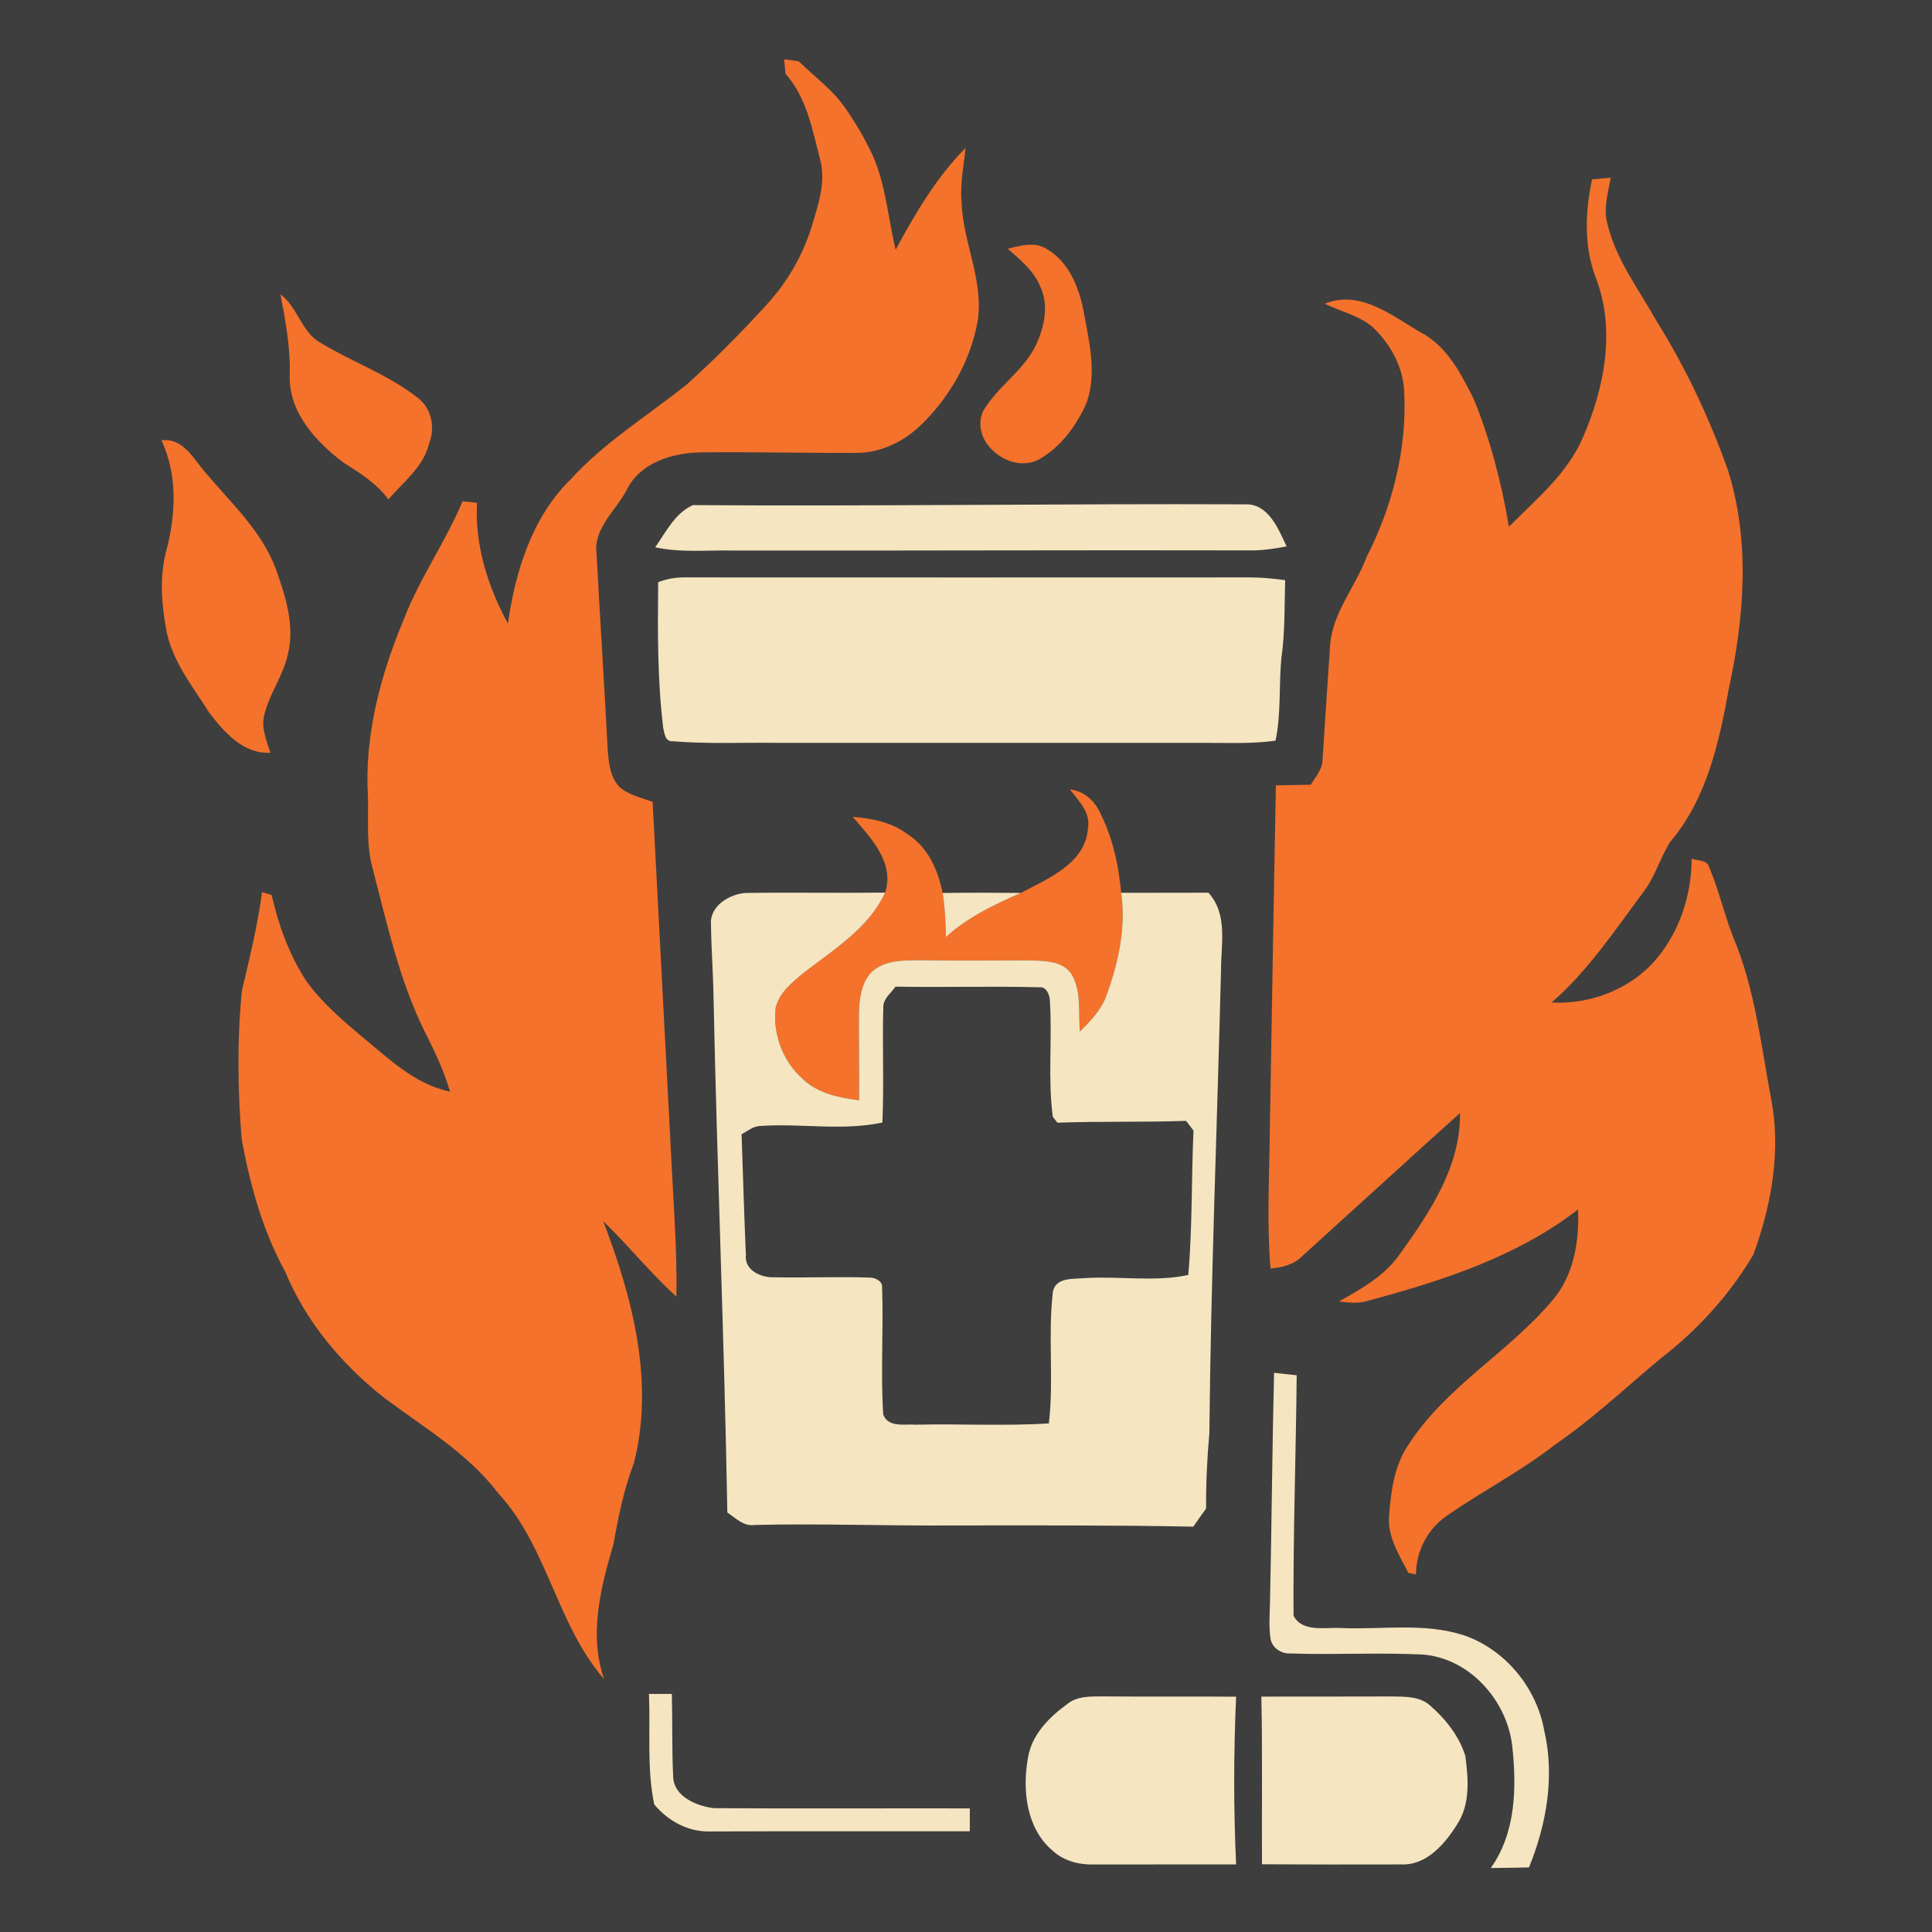 <?xml version="1.0" encoding="UTF-8" ?>
<!DOCTYPE svg PUBLIC "-//W3C//DTD SVG 1.1//EN" "http://www.w3.org/Graphics/SVG/1.1/DTD/svg11.dtd">
<svg width="422pt" height="422pt" viewBox="0 0 422 422" version="1.1" xmlns="http://www.w3.org/2000/svg">
<path fill="#3e3e3e" opacity="1.00" d=" M 0.00 0.00 L 422.00 0.00 L 422.00 422.00 L 0.00 422.00 L 0.00 0.00 Z" />
<path fill="#f4722b" opacity="1.00" d=" M 171.28 12.96 C 172.34 13.10 173.41 13.25 174.48 13.39 C 177.88 16.73 181.83 19.57 184.58 23.53 C 186.81 26.71 188.79 30.08 190.46 33.59 C 193.50 40.19 193.94 47.55 195.63 54.54 C 199.91 46.64 204.53 38.75 210.90 32.32 C 210.52 36.22 209.67 40.11 210.03 44.05 C 210.29 52.86 214.88 61.11 213.57 70.04 C 212.02 78.76 207.43 86.84 201.04 92.94 C 197.31 96.55 192.23 98.95 186.98 98.92 C 175.65 98.97 164.31 98.68 152.97 98.81 C 146.79 98.94 139.80 101.06 136.89 107.02 C 134.51 111.56 129.56 115.42 130.30 121.02 C 131.08 135.27 131.99 149.51 132.74 163.77 C 132.99 166.75 133.26 170.20 135.74 172.26 C 137.76 173.72 140.23 174.32 142.55 175.15 C 143.91 200.79 145.22 226.44 146.58 252.09 C 147.06 262.47 147.93 272.83 147.74 283.22 C 142.05 278.07 137.27 272.05 131.76 266.73 C 138.14 283.40 143.00 301.82 138.46 319.58 C 136.29 325.27 135.06 331.22 134.02 337.20 C 131.21 346.74 128.56 357.01 131.96 366.78 C 121.59 354.84 119.63 337.88 108.85 326.19 C 102.15 317.37 92.48 311.75 83.77 305.21 C 74.58 297.91 66.81 288.69 62.30 277.77 C 57.37 268.83 54.67 258.94 52.80 248.96 C 51.91 238.16 51.77 227.26 52.83 216.46 C 54.51 209.31 56.27 202.16 57.24 194.86 C 57.76 195.02 58.81 195.34 59.34 195.50 C 60.83 202.04 63.14 208.48 66.81 214.13 C 70.10 218.80 74.48 222.56 78.82 226.23 C 84.76 231.06 90.50 236.84 98.30 238.44 C 97.01 234.02 95.07 229.83 92.97 225.75 C 87.24 214.29 84.52 201.70 81.32 189.39 C 79.99 184.38 80.49 179.16 80.37 174.05 C 79.56 160.70 83.10 147.46 88.22 135.24 C 91.67 126.25 97.35 118.35 101.04 109.48 C 101.83 109.56 103.41 109.74 104.19 109.83 C 103.70 119.09 106.55 128.12 110.93 136.18 C 112.60 124.79 116.20 112.96 124.65 104.70 C 132.03 96.58 141.45 90.82 149.96 84.02 C 156.11 78.50 161.94 72.61 167.50 66.50 C 172.00 61.61 175.39 55.71 177.33 49.35 C 178.74 44.66 180.47 39.69 179.12 34.77 C 177.44 28.30 176.19 21.27 171.58 16.12 C 171.48 15.07 171.38 14.01 171.28 12.96 Z" />
<path fill="#f4722b" opacity="1.00" d=" M 347.74 39.19 C 349.10 39.06 350.46 38.93 351.83 38.81 C 351.23 42.13 350.18 45.55 351.11 48.92 C 352.99 56.79 358.04 63.32 361.92 70.27 C 368.27 80.43 373.37 91.34 377.40 102.61 C 382.28 118.01 381.04 134.60 377.67 150.18 C 375.54 162.02 372.81 174.53 364.79 183.92 C 362.59 187.45 361.49 191.58 358.92 194.90 C 352.68 203.27 346.85 212.09 338.90 218.98 C 347.58 219.44 356.54 215.92 362.08 209.12 C 367.01 203.10 369.49 195.28 369.50 187.55 C 370.78 188.08 372.86 187.73 373.33 189.40 C 375.44 194.41 376.62 199.76 378.63 204.82 C 383.29 215.94 384.63 228.04 386.82 239.80 C 389.10 251.29 386.95 263.19 382.99 274.04 C 377.81 282.82 370.79 290.51 362.73 296.73 C 355.08 303.09 347.84 309.97 339.60 315.59 C 332.17 321.41 323.73 325.72 316.00 331.10 C 311.82 333.99 309.30 338.81 309.29 343.90 C 308.88 343.81 308.04 343.64 307.63 343.56 C 305.61 339.66 303.02 335.63 303.41 331.04 C 303.83 325.66 304.56 320.01 307.71 315.46 C 315.86 302.85 329.49 295.41 339.05 284.08 C 343.78 278.57 344.97 271.22 344.69 264.18 C 331.44 274.45 315.14 279.72 299.15 284.03 C 296.99 284.77 294.69 284.59 292.48 284.25 C 297.44 281.50 302.54 278.62 305.84 273.82 C 312.33 264.76 319.08 254.75 318.90 243.12 C 307.36 253.49 295.93 263.97 284.43 274.38 C 282.59 276.26 280.03 276.86 277.51 277.08 C 276.69 267.07 277.24 257.03 277.36 247.01 C 277.81 221.86 278.19 196.70 278.69 171.55 C 281.23 171.49 283.78 171.44 286.32 171.40 C 287.32 169.71 288.81 168.12 288.87 166.05 C 289.42 157.69 289.95 149.33 290.53 140.97 C 291.05 133.77 296.10 128.15 298.54 121.58 C 304.13 110.61 307.29 98.24 306.73 85.90 C 306.61 80.29 303.70 75.06 299.67 71.30 C 296.67 68.86 292.78 68.03 289.37 66.34 C 297.10 63.19 304.07 68.99 310.38 72.64 C 316.09 75.63 319.12 81.64 321.90 87.15 C 325.56 96.11 327.98 105.53 329.59 115.05 C 335.49 109.09 342.28 103.55 345.70 95.67 C 350.45 84.80 352.98 71.98 348.54 60.60 C 345.93 53.75 346.25 46.25 347.74 39.19 Z" />
<path fill="#f4722b" opacity="1.00" d=" M 220.12 54.33 C 222.91 53.65 226.03 52.71 228.67 54.40 C 233.49 57.22 235.73 62.85 236.71 68.10 C 237.90 74.64 239.66 81.62 237.29 88.11 C 235.14 92.92 231.84 97.47 227.23 100.18 C 221.14 103.85 211.82 96.91 214.66 89.96 C 217.73 84.47 223.58 81.07 226.30 75.32 C 228.11 71.41 229.17 66.67 227.22 62.61 C 225.83 59.13 222.85 56.73 220.12 54.33 Z" />
<path fill="#f4722b" opacity="1.00" d=" M 61.25 64.27 C 65.05 67.08 65.77 72.50 70.00 74.87 C 76.95 79.09 84.79 81.82 91.22 86.87 C 94.27 89.16 95.11 93.37 93.74 96.84 C 92.52 101.97 88.13 105.26 84.84 109.07 C 82.24 105.59 78.58 103.28 74.97 101.01 C 68.99 96.47 63.07 90.05 63.28 82.05 C 63.48 76.04 62.37 70.14 61.25 64.27 Z" />
<path fill="#f4722b" opacity="1.00" d=" M 35.27 96.18 C 39.99 95.59 42.20 100.14 44.82 103.16 C 50.44 109.83 57.18 115.97 60.28 124.35 C 62.37 130.27 64.46 136.69 62.86 142.99 C 61.83 147.65 58.82 151.57 57.72 156.19 C 57.01 159.02 58.23 161.77 59.06 164.42 C 53.13 164.75 48.87 159.85 45.62 155.54 C 42.01 149.80 37.50 144.28 36.29 137.42 C 35.25 131.68 34.81 125.67 36.41 119.99 C 38.43 112.20 38.76 103.61 35.27 96.18 Z" />
<path fill="#f5e5c1" opacity="1.00" d=" M 151.35 110.33 C 191.55 110.61 231.77 109.99 271.98 110.16 C 277.07 109.98 279.23 115.53 281.03 119.35 C 278.38 119.86 275.70 120.26 273.00 120.22 C 235.31 120.13 197.62 120.31 159.93 120.25 C 154.32 120.14 148.65 120.76 143.11 119.54 C 145.46 116.21 147.43 112.08 151.35 110.33 Z" />
<path fill="#f5e5c1" opacity="1.00" d=" M 143.76 127.17 C 145.74 126.39 147.86 126.06 149.99 126.12 C 190.98 126.15 231.98 126.13 272.98 126.12 C 275.57 126.13 278.15 126.37 280.71 126.72 C 280.55 132.40 280.70 138.10 279.89 143.74 C 279.31 149.74 279.86 155.84 278.61 161.78 C 273.45 162.51 268.24 162.24 263.06 162.26 C 232.06 162.26 201.06 162.26 170.05 162.26 C 162.35 162.15 154.63 162.54 146.95 161.91 C 145.24 162.04 145.14 160.11 144.85 158.90 C 143.58 148.38 143.66 137.75 143.76 127.17 Z" />
<path fill="#f4722b" opacity="1.00" d=" M 233.69 172.43 C 236.99 172.79 239.36 175.19 240.58 178.13 C 243.13 183.41 244.38 189.20 244.89 195.01 C 245.98 202.71 244.24 210.46 241.59 217.66 C 240.45 220.71 238.12 223.05 235.87 225.32 C 235.54 221.18 236.26 216.64 234.12 212.88 C 232.22 209.81 228.17 209.91 225.00 209.76 C 216.99 209.76 208.98 209.87 200.97 209.73 C 197.32 209.76 193.12 209.67 190.30 212.39 C 187.92 214.96 187.65 218.68 187.60 222.00 C 187.57 228.11 187.70 234.22 187.63 240.33 C 183.25 239.74 178.60 238.85 175.32 235.64 C 171.01 231.84 168.78 225.87 169.41 220.18 C 170.16 216.86 173.02 214.60 175.51 212.52 C 182.08 207.41 189.72 202.82 193.34 194.97 C 195.47 188.40 190.16 182.97 186.25 178.42 C 190.38 178.78 194.63 179.53 198.02 182.07 C 202.58 184.85 204.92 189.99 205.89 195.05 C 206.41 198.23 206.53 201.46 206.61 204.68 C 211.35 200.37 217.17 197.59 222.99 195.04 C 228.86 191.91 237.08 188.63 237.63 180.97 C 238.28 177.48 235.61 174.93 233.69 172.43 Z" />
<path fill="#f5e5c1" opacity="1.00" d=" M 155.30 201.96 C 154.95 197.94 159.28 195.29 162.84 195.05 C 173.01 194.89 183.18 195.09 193.34 194.97 C 189.72 202.82 182.08 207.41 175.51 212.52 C 173.02 214.60 170.16 216.86 169.41 220.18 C 168.78 225.87 171.01 231.84 175.32 235.64 C 178.60 238.85 183.25 239.74 187.63 240.33 C 187.70 234.22 187.57 228.11 187.60 222.00 C 187.65 218.68 187.92 214.96 190.30 212.39 C 193.12 209.67 197.32 209.76 200.97 209.73 C 208.98 209.87 216.99 209.76 225.00 209.76 C 228.17 209.91 232.22 209.81 234.12 212.88 C 236.26 216.64 235.54 221.18 235.87 225.32 C 238.12 223.05 240.45 220.71 241.59 217.66 C 244.24 210.46 245.98 202.71 244.89 195.01 C 251.24 194.98 257.58 195.03 263.93 194.98 C 268.25 199.63 266.69 206.25 266.70 211.98 C 265.87 245.65 264.48 279.32 264.16 313.01 C 263.67 318.49 263.40 323.98 263.45 329.49 C 262.50 330.80 261.57 332.13 260.65 333.46 C 243.09 333.12 225.53 333.19 207.96 333.20 C 193.60 333.31 179.25 332.75 164.89 333.09 C 162.47 333.48 160.70 331.60 158.87 330.37 C 158.22 292.89 156.63 255.43 155.86 217.96 C 155.78 212.62 155.36 207.30 155.30 201.96 Z" />
<path fill="#f5e5c1" opacity="1.00" d=" M 205.89 195.05 C 211.59 194.96 217.29 194.99 222.99 195.04 C 217.17 197.59 211.35 200.37 206.61 204.68 C 206.53 201.46 206.41 198.23 205.89 195.05 Z" />
<path fill="#3e3e3e" opacity="1.00" d=" M 192.94 219.89 C 192.96 218.07 194.66 216.91 195.59 215.51 C 206.07 215.70 216.55 215.37 227.03 215.65 C 228.52 215.47 229.24 217.21 229.31 218.43 C 229.88 226.92 228.84 235.50 229.96 243.95 C 230.22 244.27 230.72 244.91 230.97 245.23 C 240.32 244.88 249.71 245.15 259.07 244.83 C 259.48 245.36 260.29 246.42 260.69 246.95 C 260.22 257.45 260.47 268.01 259.55 278.48 C 252.26 280.07 244.49 278.69 237.02 279.17 C 234.51 279.42 230.57 278.91 229.98 282.18 C 228.85 291.71 230.23 301.40 229.10 310.91 C 219.43 311.52 209.72 310.96 200.03 311.19 C 197.61 311.00 194.00 311.89 192.92 308.96 C 192.33 299.69 193.01 290.37 192.67 281.09 C 192.72 279.81 191.23 279.12 190.14 279.07 C 183.08 278.80 176.00 279.15 168.94 278.99 C 166.18 279.07 162.58 277.44 162.92 274.18 C 162.54 265.37 162.29 256.56 161.98 247.75 C 163.25 247.08 164.43 246.05 165.92 245.95 C 174.84 245.30 183.92 247.08 192.74 245.19 C 193.11 236.76 192.70 228.32 192.94 219.89 Z" />
<path fill="#f5e5c1" opacity="1.00" d=" M 278.29 299.86 C 279.94 300.03 281.59 300.21 283.23 300.40 C 283.07 317.89 282.43 335.40 282.54 352.89 C 284.41 356.63 289.52 355.40 292.98 355.61 C 301.95 355.99 311.20 354.36 319.90 357.24 C 328.88 360.40 335.65 368.70 337.31 378.04 C 339.63 388.01 337.80 398.52 333.97 407.89 C 331.18 407.97 328.40 407.99 325.62 408.03 C 331.15 400.30 331.31 390.26 330.29 381.18 C 329.06 371.29 320.95 362.19 310.75 361.39 C 301.18 360.93 291.58 361.49 282.00 361.16 C 279.95 361.31 277.87 360.01 277.51 357.92 C 277.11 355.28 277.35 352.60 277.40 349.95 C 277.77 333.26 277.88 316.56 278.29 299.86 Z" />
<path fill="#f5e5c1" opacity="1.00" d=" M 141.75 370.00 C 143.41 369.99 145.08 370.00 146.75 370.00 C 146.91 376.03 146.74 382.08 147.04 388.11 C 147.20 392.48 152.22 394.50 155.93 394.95 C 174.56 395.08 193.20 394.96 211.83 395.00 C 211.82 396.66 211.82 398.33 211.83 400.00 C 192.86 400.02 173.90 399.96 154.93 400.04 C 150.21 400.12 145.87 397.70 142.90 394.13 C 141.25 386.19 142.10 378.04 141.75 370.00 Z" />
<path fill="#f5e5c1" opacity="1.00" d=" M 233.15 372.18 C 235.36 370.41 238.30 370.55 240.97 370.54 C 250.65 370.62 260.32 370.53 270.00 370.60 C 269.45 382.80 269.44 395.04 270.00 407.23 C 259.66 407.25 249.32 407.26 238.98 407.25 C 235.68 407.35 232.29 406.47 229.84 404.17 C 224.16 399.31 223.29 391.00 224.52 384.04 C 225.30 378.94 229.16 375.08 233.15 372.18 Z" />
<path fill="#f5e5c1" opacity="1.00" d=" M 275.51 370.58 C 285.03 370.56 294.54 370.59 304.06 370.55 C 306.93 370.60 310.20 370.50 312.45 372.60 C 315.82 375.54 318.74 379.27 320.08 383.58 C 320.72 388.54 321.18 394.02 318.31 398.44 C 315.63 402.73 311.62 407.49 306.05 407.24 C 295.92 407.27 285.78 407.26 275.65 407.21 C 275.59 395.00 275.77 382.79 275.51 370.58 Z" />
</svg>
